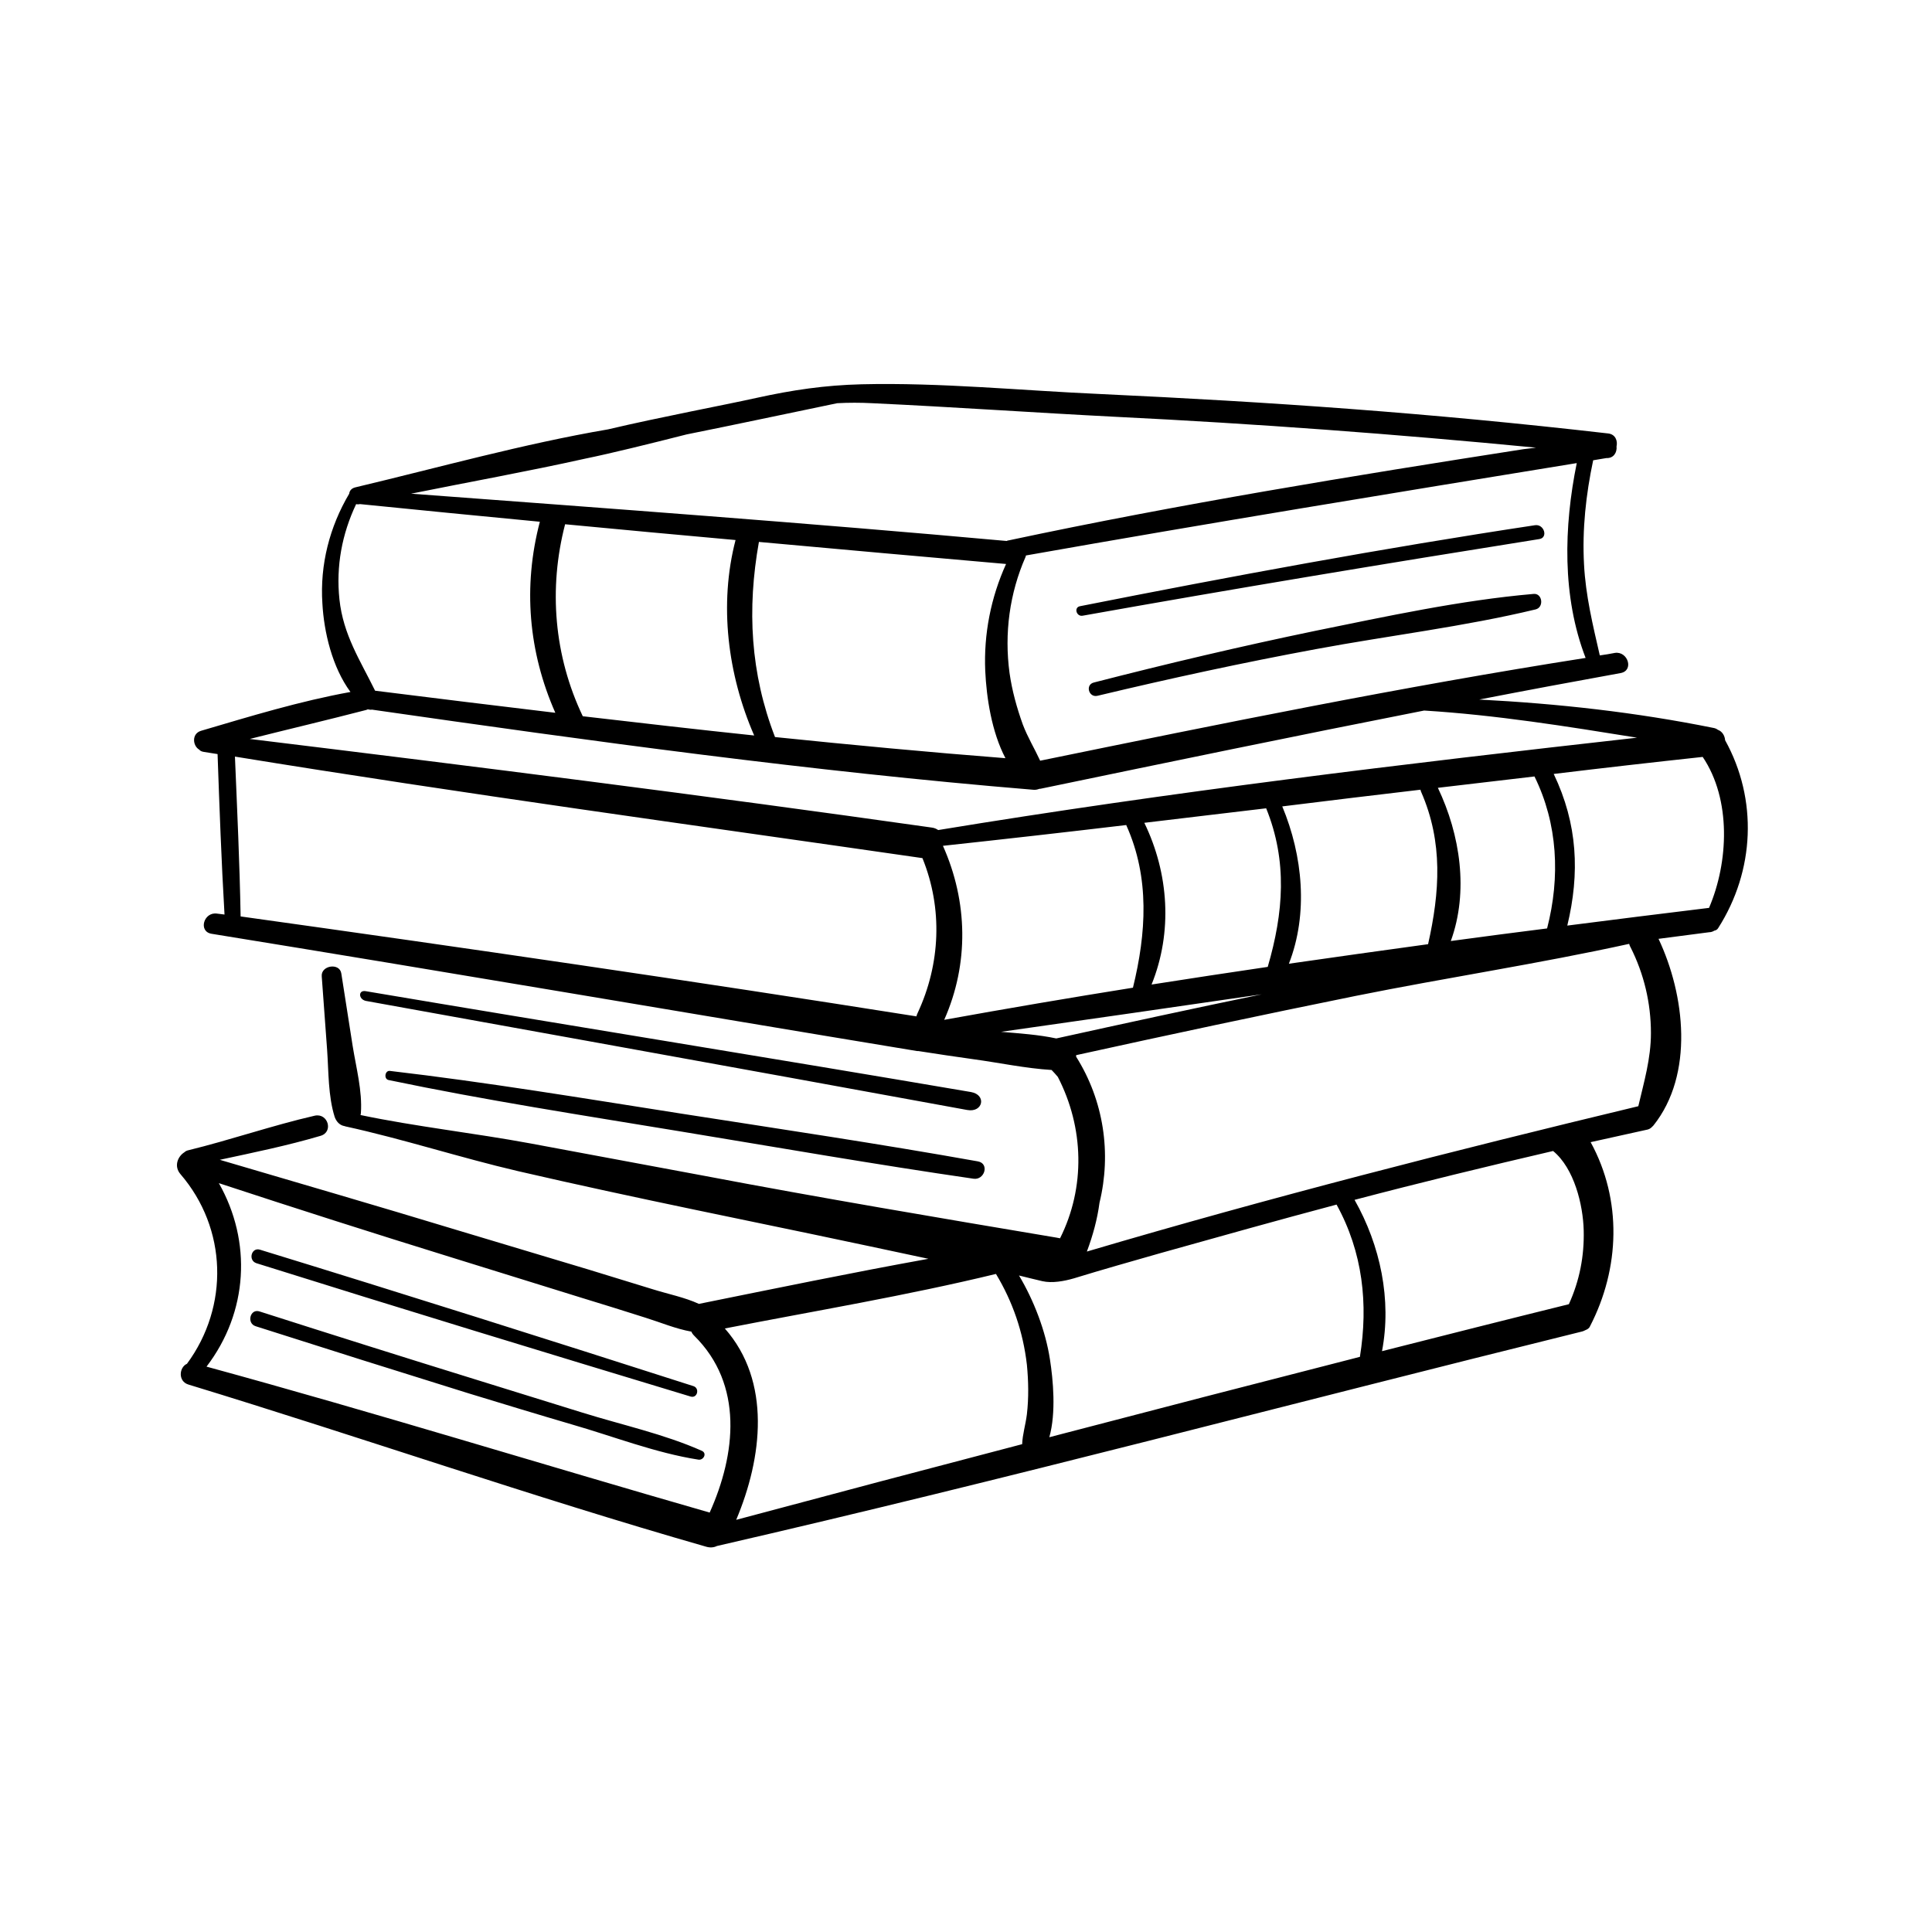 <svg xmlns="http://www.w3.org/2000/svg" xmlns:xlink="http://www.w3.org/1999/xlink" width="500" zoomAndPan="magnify" viewBox="0 0 375 375" height="500" preserveAspectRatio="xMidYMid meet" version="1.0"><defs><clipPath id="f885a1ab27"><path d="M 34 74.086 L 340 74.086 L 340 300.586 L 34 300.586 Z M 34 74.086 " clip-rule="nonzero"/></clipPath></defs><g clip-path="url(#f885a1ab27)"><path fill="#000000" d="M 298.082 118.281 C 284.113 121.645 269.594 123.359 255.441 125.992 C 241.227 128.621 227.137 131.68 213.043 135.047 C 211.328 135.477 210.594 132.906 212.309 132.477 C 226.586 128.805 240.859 125.441 255.32 122.441 C 269.164 119.629 283.504 116.508 297.656 115.281 C 299.371 115.098 299.738 117.852 298.082 118.281 Z M 132.051 216.125 C 113.301 213.188 94.555 210.066 75.684 207.863 C 74.703 207.742 74.457 209.453 75.438 209.637 C 94.188 213.555 113.18 216.492 132.109 219.613 C 151.043 222.734 169.973 226.035 188.965 228.789 C 191.109 229.098 192.09 225.852 189.824 225.426 C 170.648 222 151.289 219.121 132.051 216.125 Z M 92.348 267.77 C 78.316 263.426 64.348 259.02 50.379 254.551 C 48.543 253.941 47.809 256.875 49.645 257.426 C 63.43 261.832 77.215 266.176 91 270.461 C 97.617 272.48 104.234 274.5 110.914 276.457 C 119 278.781 127.27 282.027 135.543 283.312 C 136.523 283.496 137.32 282.086 136.215 281.598 C 128.926 278.355 120.715 276.578 113.059 274.195 C 106.195 272.051 99.273 269.91 92.348 267.77 Z M 50.441 242.559 C 48.789 242.07 48.113 244.641 49.77 245.188 C 77.828 254 105.949 262.566 134.07 271.074 C 135.359 271.441 135.848 269.48 134.621 269.055 C 106.562 260.059 78.562 251.188 50.441 242.559 Z M 188.477 211.965 C 149.328 205.293 110.117 198.992 70.965 192.383 C 69.496 192.137 69.559 193.973 71.027 194.277 C 71.027 194.277 148.777 208.293 187.742 215.449 C 190.805 216 191.539 212.516 188.477 211.965 Z M 297.961 101.941 C 268.367 106.41 238.961 111.855 209.613 117.668 C 208.387 117.914 208.941 119.75 210.164 119.504 C 239.633 114.242 269.164 109.348 298.758 104.637 C 300.535 104.391 299.738 101.699 297.961 101.941 Z M 333.496 180.145 C 333.312 180.449 333.066 180.574 332.762 180.633 C 332.453 180.816 332.148 180.941 331.781 180.941 C 328.473 181.367 325.164 181.797 321.918 182.227 C 327.062 193.117 328.84 208.535 320.938 218.449 C 320.812 218.57 320.691 218.695 320.57 218.816 C 320.324 219.062 319.957 219.246 319.527 219.305 C 315.914 220.102 312.297 220.898 308.742 221.691 C 314.871 232.891 314.441 246.168 308.621 257.426 C 308.438 257.855 308.07 258.039 307.766 258.16 C 307.52 258.285 307.273 258.406 306.969 258.469 C 251.031 272.297 195.34 287.164 139.156 300.078 C 138.543 300.383 137.809 300.445 137.012 300.199 C 103.254 290.531 70.109 278.965 36.594 268.746 C 34.512 268.137 34.758 265.383 36.289 264.711 C 44.5 253.574 44.133 238.457 35.004 227.871 C 33.715 226.344 34.512 224.445 35.797 223.652 C 35.984 223.469 36.227 223.344 36.473 223.285 C 44.742 221.266 52.832 218.449 61.102 216.551 C 63.676 216 64.777 219.734 62.203 220.469 C 55.773 222.367 49.215 223.711 42.66 225.117 C 58.039 229.648 73.418 234.113 88.734 238.766 C 97.25 241.336 105.703 243.844 114.223 246.414 C 118.387 247.699 122.613 248.984 126.781 250.27 C 129.723 251.188 132.848 251.797 135.664 253.082 C 150.492 250.086 165.316 247.023 180.207 244.332 C 165.074 241.09 149.879 237.906 134.746 234.785 C 123.348 232.402 111.953 229.953 100.559 227.32 C 89.285 224.691 78.258 221.082 67.047 218.633 C 66.984 218.633 66.922 218.57 66.859 218.57 C 66.066 218.449 65.328 217.836 64.961 216.797 C 63.676 212.699 63.797 208.047 63.492 203.762 L 62.449 189.508 C 62.266 187.363 65.941 186.812 66.25 188.957 C 66.984 193.668 67.719 198.379 68.453 203.031 C 69.129 207.25 70.352 211.781 70.047 216.062 C 70.047 216.184 69.984 216.309 69.984 216.43 C 80.832 218.695 92.043 219.918 102.949 221.938 C 114.098 224.02 125.309 226.098 136.461 228.18 C 159.312 232.523 182.227 236.379 205.141 240.234 C 205.324 240.293 205.57 240.293 205.754 240.355 C 210.715 230.441 210.41 218.879 205.324 209.027 C 204.957 208.598 204.59 208.168 204.223 207.801 C 204.16 207.742 204.16 207.742 204.102 207.68 C 199.074 207.375 193.93 206.273 188.965 205.598 C 185.414 205.109 181.797 204.559 178.246 204.008 C 178.184 204.008 178.121 204.008 178 204.008 C 132.355 196.48 86.773 188.648 41.066 181.246 C 38.434 180.816 39.535 176.961 42.109 177.328 C 42.598 177.391 43.09 177.453 43.578 177.512 C 42.969 167.109 42.598 156.77 42.23 146.367 C 41.312 146.246 40.457 146.062 39.535 145.938 C 39.168 145.879 38.863 145.754 38.68 145.512 C 37.391 144.777 37.148 142.391 39.047 141.84 C 48.605 139.023 58.223 136.086 68.023 134.312 C 64.473 129.48 62.879 122.688 62.574 117.117 C 62.082 109.594 63.98 102.25 67.781 95.824 C 67.84 95.273 68.211 94.785 68.945 94.602 C 85.18 90.746 101.539 86.156 118.02 83.34 C 128.129 80.953 140.258 78.691 146.875 77.223 C 153.859 75.691 160.047 74.773 167.219 74.59 C 182.656 74.223 198.34 75.816 213.719 76.488 C 246.496 78.02 277.008 80.098 312.176 84.137 C 313.586 84.32 314.012 85.605 313.77 86.645 C 313.891 87.809 313.215 88.973 311.809 88.91 C 310.949 89.031 310.094 89.215 309.234 89.34 C 307.824 96.008 307.09 102.738 307.457 109.531 C 307.766 115.59 309.172 121.34 310.52 127.215 C 311.5 127.094 312.48 126.91 313.461 126.727 C 315.973 126.359 317.199 130.152 314.566 130.641 C 305.438 132.293 296.246 134.008 287.117 135.781 C 302.434 136.578 317.445 138.23 332.578 141.289 C 332.945 141.352 333.191 141.473 333.434 141.656 C 334.293 141.961 334.781 142.816 334.844 143.676 C 341.215 155.18 340.602 169.008 333.496 180.145 Z M 306.047 89.887 C 270.391 95.703 234.734 101.516 199.137 107.816 C 199.137 107.879 199.074 108 199.074 108.062 C 195.953 115.16 194.91 122.93 195.953 130.641 C 196.441 134.066 197.359 137.371 198.523 140.617 C 199.445 143.062 200.793 145.266 201.895 147.652 C 237.121 140.434 272.23 133.273 307.766 127.703 C 303.168 115.773 303.535 102.25 306.047 89.887 Z M 79.789 95.824 C 118.324 98.699 156.863 101.516 195.398 105.004 C 195.523 104.941 195.645 104.879 195.828 104.879 C 228.852 97.844 262.242 92.398 295.633 87.195 C 296.492 87.074 297.289 87.012 298.145 86.891 C 270.941 84.258 243.738 82.238 216.414 80.895 C 200.73 80.098 185.047 78.996 169.301 78.262 C 166.973 78.141 164.703 78.141 162.5 78.262 C 152.758 80.281 143.016 82.363 133.273 84.32 C 126.289 86.094 118.633 87.992 113.547 89.031 C 102.273 91.539 91 93.559 79.789 95.824 Z M 195.277 109.469 C 179.285 108.062 163.297 106.656 147.305 105.188 C 144.977 118.219 145.652 130.703 150.43 143.062 C 165.316 144.594 180.207 146 195.156 147.164 C 192.461 142.023 191.48 135.414 191.234 130.215 C 190.926 123.055 192.336 115.957 195.277 109.469 Z M 142.77 104.82 C 131.742 103.84 120.715 102.801 109.688 101.758 C 106.441 114.242 107.543 127.336 113.117 139.023 C 124.207 140.309 135.297 141.594 146.387 142.758 C 141.238 130.949 139.523 117.301 142.77 104.82 Z M 72.805 134.066 C 84.445 135.535 96.086 136.945 107.789 138.352 C 102.578 126.543 101.477 113.875 104.785 101.27 C 93.145 100.168 81.504 99.008 69.863 97.844 C 69.617 97.906 69.312 97.906 69.129 97.844 C 66.371 103.656 65.207 109.898 65.883 116.324 C 66.617 123.238 69.926 128.195 72.805 134.066 Z M 179.043 166.559 C 134.562 160.137 89.961 154.078 45.602 146.855 C 46.031 157.199 46.52 167.539 46.703 177.879 C 90.512 184 134.195 190.363 177.879 197.277 C 177.938 197.031 178 196.848 178.121 196.605 C 182.535 187.121 183.023 176.352 179.043 166.559 Z M 182.105 161.113 C 227.137 153.711 272.414 148.266 317.75 143.184 C 304.086 140.984 290.363 138.781 276.516 137.922 C 276.457 137.922 276.457 137.922 276.395 137.922 C 251.52 142.816 226.707 147.957 201.957 153.098 C 201.832 153.098 201.711 153.098 201.586 153.16 C 201.281 153.281 200.852 153.344 200.422 153.281 C 157.477 149.734 114.832 143.859 72.191 137.738 C 71.945 137.801 71.703 137.738 71.395 137.68 C 71.273 137.738 71.211 137.738 71.09 137.801 C 63.555 139.758 56.016 141.531 48.48 143.43 C 92.656 148.816 136.766 154.383 180.816 160.625 C 181.371 160.688 181.738 160.871 182.105 161.113 Z M 281.602 182.652 C 287.852 181.797 294.039 181 300.289 180.207 C 302.863 170.23 302.371 159.891 297.84 150.711 C 291.59 151.445 285.34 152.18 279.09 152.914 C 283.441 162.031 285.094 173.047 281.602 182.652 Z M 250.172 187.059 C 259.18 185.773 268.184 184.488 277.191 183.266 C 279.457 173.168 280.133 163.5 275.844 153.711 C 275.781 153.586 275.723 153.402 275.723 153.281 C 266.777 154.32 257.832 155.422 248.887 156.523 C 252.867 166.07 253.973 177.328 250.172 187.059 Z M 223.52 191.098 C 230.996 189.934 238.531 188.773 246.066 187.672 C 249.133 177.145 249.926 167.172 245.762 156.891 C 237.859 157.809 229.953 158.789 222.113 159.707 C 226.891 169.559 227.625 180.941 223.52 191.098 Z M 219.906 191.711 C 222.48 181.184 223.215 170.414 218.621 160.195 C 218.621 160.195 218.621 160.195 218.621 160.137 C 206.797 161.543 194.91 162.887 183.023 164.172 C 187.863 175.004 188.109 187.059 183.27 197.949 C 195.461 195.746 207.652 193.668 219.906 191.711 Z M 244.902 192.996 C 228.055 195.441 211.207 197.891 194.297 200.277 C 197.91 200.582 201.586 200.828 205.02 201.562 C 218.312 198.625 231.609 195.746 244.902 192.996 Z M 134.746 259.262 C 134.5 259.02 134.316 258.773 134.195 258.469 C 131.129 257.918 128.25 256.691 125.309 255.773 C 121.145 254.43 116.918 253.145 112.75 251.859 C 104.297 249.227 95.84 246.598 87.324 243.965 C 72.312 239.316 57.363 234.543 42.477 229.648 C 48.91 240.969 48.176 254.676 40.086 265.262 C 72.805 274.195 105.152 284.23 137.746 293.59 C 142.832 282.27 144.363 268.746 134.746 259.262 Z M 199.32 264.895 C 198.586 258.527 196.562 252.656 193.316 247.27 C 175.918 251.492 158.211 254.43 140.688 257.855 C 149.754 268.137 147.98 282.945 142.895 295 C 161.398 290.043 179.898 285.148 198.402 280.312 C 198.465 278.414 199.074 276.52 199.32 274.5 C 199.688 271.316 199.629 268.074 199.32 264.895 Z M 259.426 233.809 C 253.727 235.336 248.027 236.867 242.332 238.457 C 236.633 240.051 230.934 241.641 225.238 243.23 C 219.66 244.824 214.023 246.414 208.449 248.125 C 206.551 248.676 204.223 249.105 202.324 248.676 C 200.793 248.309 199.75 248.066 197.789 247.574 C 200.668 252.41 202.938 258.285 203.793 263.852 C 204.406 267.77 205.02 274.195 203.672 278.965 C 223.766 273.703 243.863 268.504 263.957 263.363 C 265.613 253.082 264.508 243.047 259.426 233.809 Z M 307.395 238.824 C 307.273 233.871 305.559 226.77 301.453 223.406 C 288.586 226.402 275.723 229.523 262.918 232.891 C 267.941 241.762 270.145 252.289 268.246 262.262 C 280.316 259.203 292.387 256.141 304.516 253.145 C 306.602 248.555 307.52 243.781 307.395 238.824 Z M 320.445 200.52 C 320.445 194.707 319.098 189.016 316.465 183.816 C 316.34 183.633 316.281 183.387 316.219 183.203 C 298.695 187.059 280.805 189.75 263.16 193.301 C 245.027 196.973 226.953 200.828 208.879 204.805 C 208.879 204.926 208.879 204.988 208.879 205.109 C 214.27 213.676 215.742 223.895 213.414 233.441 C 212.984 236.684 212.125 239.805 210.961 242.926 C 246.375 232.461 282.094 223.344 317.996 214.715 C 319.098 210.004 320.445 205.477 320.445 200.52 Z M 330.492 146.918 C 320.875 147.957 311.195 149.059 301.574 150.223 C 306.23 159.953 306.66 169.496 304.211 179.656 C 313.34 178.492 322.527 177.328 331.656 176.227 C 331.656 176.227 331.719 176.227 331.719 176.227 C 335.52 167.355 336.07 155.18 330.492 146.918 Z M 330.492 146.918 " fill-opacity="1" fill-rule="nonzero"/></g></svg>